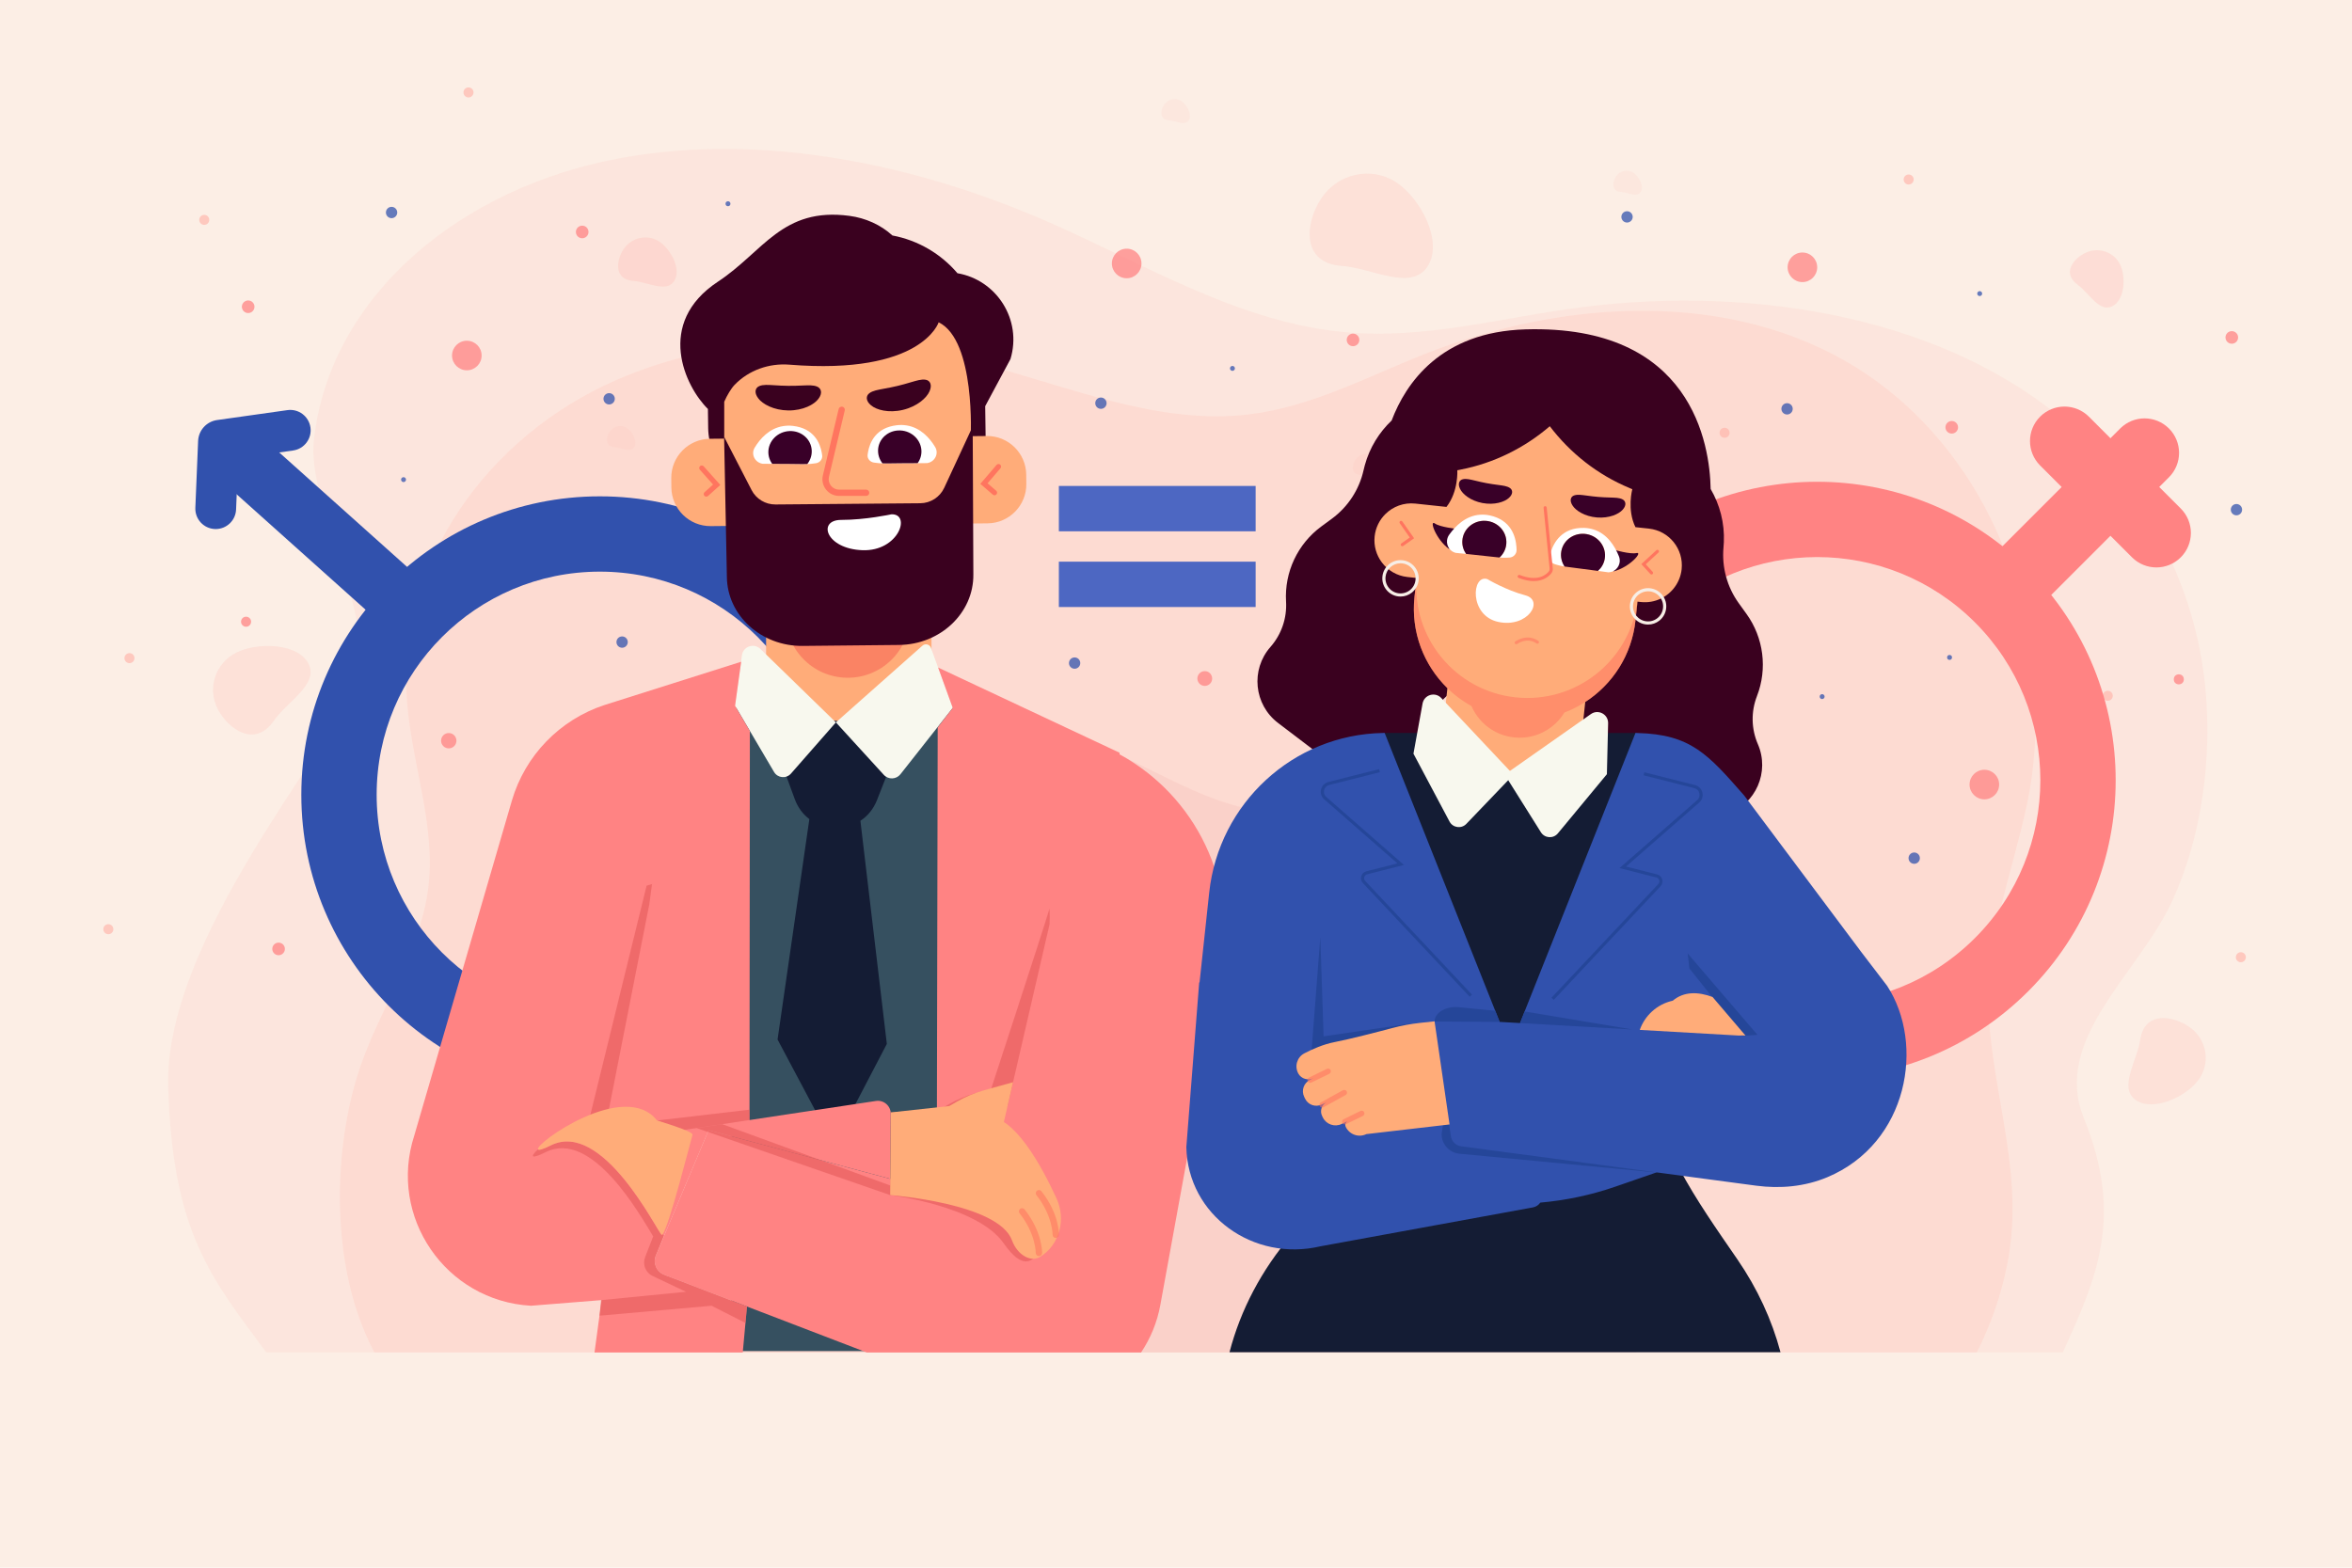 <?xml version="1.0" encoding="utf-8"?>
<!-- Generator: Adobe Illustrator 27.5.0, SVG Export Plug-In . SVG Version: 6.00 Build 0)  -->
<svg version="1.1" xmlns="http://www.w3.org/2000/svg" xmlns:xlink="http://www.w3.org/1999/xlink" x="0px" y="0px"
	 viewBox="0 0 750 500" style="enable-background:new 0 0 750 500;" xml:space="preserve">
<g id="BACKGROUND">
	<rect style="fill:#FCEEE5;" width="750" height="500"/>
	<g style="opacity:0.63;">
		<path style="opacity:0.41;fill:#FFB1A8;" d="M360.489,379.395c3.755-2.023,8.48-0.702,10.554,2.951s2.153,10.792-1.602,12.815
			c-3.754,2.023-7.206-3.591-10.836-5.812C353.543,386.251,356.735,381.418,360.489,379.395z"/>
		<path style="opacity:0.41;fill:#FFB1A8;" d="M198.887,79.411c2.509-3.721,7.557-4.8,11.276-2.411
			c3.719,2.389,7.283,9.002,4.774,12.723c-2.509,3.721-8.47,0.178-12.939-0.116C195.768,89.196,196.378,83.132,198.887,79.411z"/>
		<path style="opacity:0.41;fill:#FFB1A8;" d="M665.263,80.518c4.099-1.826,8.953-0.066,10.841,3.931
			c1.888,3.997,1.406,11.494-2.694,13.32c-4.1,1.826-7.278-4.338-10.911-6.955C657.432,87.162,661.163,82.343,665.263,80.518z"/>
		<path style="opacity:0.19;fill:#FFB1A8;" d="M432.251,146.542c1.221-1.811,3.678-2.336,5.487-1.173
			c1.81,1.163,3.544,4.38,2.323,6.191c-1.221,1.811-4.122,0.087-6.296-0.057C430.733,151.304,431.03,148.353,432.251,146.542z"/>
		<path style="opacity:0.19;fill:#FFB1A8;" d="M371.209,33.4c1.221-1.811,3.677-2.336,5.487-1.173
			c1.81,1.162,3.544,4.38,2.323,6.191c-1.221,1.811-4.122,0.087-6.296-0.056C369.691,38.161,369.988,35.21,371.209,33.4z"/>
		<path style="opacity:0.19;fill:#FFB1A8;" d="M515.33,56.243c1.221-1.811,3.678-2.336,5.487-1.173
			c1.81,1.163,3.544,4.38,2.323,6.191c-1.221,1.811-4.122,0.087-6.296-0.056C513.812,61.004,514.109,58.053,515.33,56.243z"/>
		<path style="opacity:0.19;fill:#FFB1A8;" d="M194.411,137.666c1.221-1.811,3.678-2.336,5.487-1.173
			c1.81,1.162,3.544,4.38,2.323,6.191c-1.221,1.811-4.122,0.087-6.296-0.057C192.893,142.428,193.19,139.477,194.411,137.666z"/>
		<path style="fill:#FFB1A8;" d="M150.987,29.479c0,0.883-0.716,1.598-1.598,1.598c-0.883,0-1.598-0.716-1.598-1.598
			c0-0.883,0.716-1.598,1.598-1.598C150.271,27.881,150.987,28.597,150.987,29.479z"/>
		<path style="fill:#FFB1A8;" d="M551.53,138.029c0,0.883-0.716,1.598-1.598,1.598c-0.883,0-1.598-0.716-1.598-1.598
			c0-0.883,0.716-1.598,1.598-1.598C550.815,136.431,551.53,137.146,551.53,138.029z"/>
		<path style="fill:#FFB1A8;" d="M610.225,57.251c0,0.883-0.716,1.598-1.598,1.598c-0.883,0-1.598-0.716-1.598-1.598
			c0-0.883,0.716-1.598,1.598-1.598C609.51,55.653,610.225,56.368,610.225,57.251z"/>
		<path style="fill:#FFB1A8;" d="M716.152,305.297c0,0.883-0.716,1.598-1.598,1.598c-0.883,0-1.598-0.716-1.598-1.598
			c0-0.883,0.716-1.598,1.598-1.598C715.436,303.699,716.152,304.415,716.152,305.297z"/>
		<path style="fill:#FFB1A8;" d="M461.802,342.184c0,0.883-0.716,1.598-1.598,1.598c-0.883,0-1.598-0.716-1.598-1.598
			c0-0.883,0.716-1.598,1.598-1.598C461.086,340.585,461.802,341.301,461.802,342.184z"/>
		<path style="fill:#FFB1A8;" d="M66.73,70.124c0,0.883-0.716,1.598-1.598,1.598c-0.883,0-1.598-0.716-1.598-1.598
			c0-0.883,0.716-1.598,1.598-1.598C66.014,68.525,66.73,69.241,66.73,70.124z"/>
		<path style="fill:#FFB1A8;" d="M36.146,296.359c0,0.883-0.716,1.598-1.598,1.598c-0.883,0-1.598-0.716-1.598-1.598
			c0-0.883,0.716-1.598,1.598-1.598C35.43,294.761,36.146,295.477,36.146,296.359z"/>
		<path style="fill:#FFB1A8;" d="M673.711,221.913c0,0.883-0.716,1.598-1.598,1.598s-1.598-0.716-1.598-1.598
			c0-0.883,0.716-1.598,1.598-1.598S673.711,221.03,673.711,221.913z"/>
		<path style="fill:#FFB1A8;" d="M42.882,209.908c0,0.883-0.716,1.598-1.598,1.598c-0.883,0-1.598-0.716-1.598-1.598
			c0-0.883,0.716-1.598,1.598-1.598C42.167,208.31,42.882,209.025,42.882,209.908z"/>
		<path style="fill:#FFB1A8;" d="M314.606,363.122c0,0.883-0.716,1.598-1.598,1.598c-0.883,0-1.598-0.716-1.598-1.598
			c0-0.883,0.716-1.598,1.598-1.598C313.89,361.523,314.606,362.239,314.606,363.122z"/>
	</g>
	<g style="opacity:0.54;">
		<g>
			<g style="opacity:0.53;">
				<path style="opacity:0.47;fill:#FFB1A8;" d="M703.145,218.413c-3.184-31.06-18.498-62.173-45.022-84.407
					C616.793,99.36,554.273,90.628,499.48,98.637c-22.951,3.355-45.711,9.297-69.21,7.427
					c-34.275-2.728-64.465-21.428-95.671-35.136c-42.478-18.66-91.171-28.703-136.33-20.583
					c-51.202,9.206-93.183,43.981-98.193,90.121c-2.27,20.907,20.794,57.739,13.515,77.552
					c-7.383,20.096-61.285,81.65-59.957,128.47c1.324,46.645,13.738,61.153,31.282,84.859H98.94h528.439h30.413
					c10.924-24.021,19.482-43.232,6.692-74.776c-10.219-25.203,17.544-45.959,28.286-69.42
					C702.33,266.273,705.477,241.163,703.145,218.413z"/>
			</g>
			<path style="opacity:0.41;fill:#FFB1A8;" d="M69.428,226.14c-3.422-6.579-0.763-14.636,5.94-17.995
				c6.703-3.359,19.568-3.083,22.99,3.497c3.422,6.579-6.895,12.197-11.11,18.316C81.368,238.492,72.85,232.719,69.428,226.14z"/>
			<path style="opacity:0.41;fill:#FFB1A8;" d="M698.417,327.749c5.431,3.975,6.55,11.519,2.5,16.85
				c-4.05,5.331-14.549,10.133-19.98,6.158c-5.431-3.975,0.622-12.541,1.544-19.129C683.768,322.44,692.986,323.773,698.417,327.749
				z"/>
			<path style="opacity:0.41;fill:#FFB1A8;" d="M421.385,63.187c5.279-7.894,15.901-10.184,23.725-5.116
				c7.824,5.069,15.324,19.098,10.045,26.992c-5.279,7.894-17.821,0.378-27.222-0.246C414.822,83.946,416.107,71.081,421.385,63.187
				z"/>
		</g>
		<g style="opacity:0.43;">
			<path style="fill:#FFB1A8;" d="M639.947,403.866c5.582-27.243-3.366-50.48-5.598-77.193c-2.113-25.29,7.038-46.559,12.115-70.646
				c4.518-21.437,3.012-45.717-2.659-66.786c-7.743-28.764-25.577-55.4-51.27-71.637c-40.035-25.301-93.427-22.322-137.651-4.918
				c-18.523,7.29-36.464,16.989-56.301,19.443c-28.933,3.578-57.093-8.663-85.277-16.007c-38.365-9.996-80.482-10.738-116.681,5.04
				c-41.043,17.889-70.226,58.273-66.816,102.751c1.545,20.154,9.448,40.043,6.651,60.064
				c-2.838,20.306-15.127,37.293-21.633,56.418c-8.88,26.103-9.688,64.466,4.588,90.952h510.921
				C634.744,422.687,637.991,413.412,639.947,403.866z"/>
		</g>
		<g>
			<g>
				<g style="opacity:0.47;">
					<path style="fill:#F7A59F;" d="M544.942,318.516c-1.631-16.458-9.477-32.944-23.066-44.726
						c-21.174-18.358-53.204-22.985-81.276-18.741c-11.758,1.778-23.418,4.926-35.458,3.935
						c-17.559-1.445-33.027-11.355-49.014-18.618c-21.763-9.888-46.709-15.209-69.845-10.907
						c-26.232,4.878-47.74,23.305-50.306,47.754c-1.163,11.078,10.653,30.595,6.924,41.094
						c-3.783,10.649-31.398,43.265-30.717,68.074c0.678,24.717,7.039,32.404,16.026,44.965h7.184h270.73h15.581
						c5.597-12.728,9.981-22.908,3.428-39.623c-5.235-13.355,8.989-24.353,14.492-36.785
						C544.524,343.876,546.137,330.571,544.942,318.516z"/>
				</g>
			</g>
		</g>
	</g>
</g>
<g id="OBJECTS">
	<g>
		<g>
			<g>
				<g>
					<g>
						<g>
							<g>
								<path style="fill:#FF8383;" d="M512.145,316.151c37.174,37.174,97.444,37.173,134.617,0
									c37.174-37.174,37.174-97.444,0-134.617c-37.174-37.174-97.444-37.173-134.617,0
									C474.972,218.707,474.972,278.977,512.145,316.151z M629.779,198.517c27.794,27.794,27.794,72.856,0,100.65
									c-27.794,27.794-72.856,27.794-100.65,0s-27.794-72.856,0-100.65C556.923,170.723,601.985,170.723,629.779,198.517z"/>
							</g>
						</g>
					</g>
				</g>
				<path style="fill:#FF8383;" d="M638.637,200.66c-2.815,0-5.63-1.074-7.778-3.222c-4.296-4.296-4.296-11.261,0-15.557
					l45.218-45.218c4.297-4.295,11.26-4.296,15.557,0c4.296,4.296,4.296,11.261,0,15.557l-45.218,45.218
					C644.267,199.586,641.452,200.66,638.637,200.66z"/>
				<path style="fill:#FF8383;" d="M687.624,180.976c-2.815,0-5.63-1.074-7.778-3.222l-29.304-29.303
					c-4.296-4.296-4.296-11.261,0-15.557c4.295-4.295,11.26-4.296,15.557,0l29.304,29.303c4.296,4.296,4.296,11.261,0,15.557
					C693.254,179.901,690.44,180.976,687.624,180.976z"/>
			</g>
			<g>
				<g>
					<g>
						<g>
							<g>
								<g>
									<path style="fill:#3151AD;" d="M96.087,253.49c0,52.571,42.618,95.189,95.189,95.189s95.189-42.617,95.189-95.189
										s-42.618-95.189-95.189-95.189S96.087,200.919,96.087,253.49z M262.446,253.49c0,39.306-31.864,71.17-71.17,71.17
										s-71.17-31.864-71.17-71.17s31.864-71.17,71.17-71.17S262.446,214.184,262.446,253.49z"/>
								</g>
							</g>
						</g>
					</g>
				</g>
				
					<rect x="92.149" y="127.783" transform="matrix(0.667 -0.745 0.745 0.667 -91.664 131.705)" style="fill:#3151AD;" width="19" height="81.427"/>
				<path style="fill:#3151AD;" d="M68.791,168.733c-0.091,0-0.182-0.002-0.273-0.005c-3.587-0.148-6.374-3.176-6.226-6.763
					l0.882-21.322c0.143-3.395,2.686-6.2,6.048-6.672l22.424-3.164c3.558-0.504,6.843,1.974,7.345,5.528
					c0.501,3.555-1.974,6.843-5.528,7.344l-17.505,2.47l-0.677,16.353C75.136,165.997,72.257,168.733,68.791,168.733z
					 M71.042,146.843l-0.009,0.001C71.036,146.844,71.039,146.843,71.042,146.843z"/>
			</g>
			<g>
				<g>
					<path style="fill:#4D67C2;" d="M337.646,154.988h62.747v14.466h-62.747V154.988z M337.646,179.137h62.747v14.465h-62.747
						V179.137z"/>
				</g>
			</g>
		</g>
		<g style="opacity:0.74;">
			<path style="fill:#FF8383;" d="M153.582,113.388c0,2.606-2.112,4.718-4.718,4.718c-2.606,0-4.718-2.112-4.718-4.718
				c0-2.606,2.113-4.718,4.718-4.718C151.47,108.67,153.582,110.782,153.582,113.388z"/>
			<path style="fill:#FF8383;" d="M386.534,216.408c0,1.303-1.056,2.359-2.359,2.359c-1.303,0-2.359-1.056-2.359-2.359
				c0-1.303,1.056-2.359,2.359-2.359C385.478,214.048,386.534,215.105,386.534,216.408z"/>
			<path style="fill:#FF8383;" d="M363.99,84.029c0,2.606-2.112,4.718-4.719,4.718c-2.606,0-4.718-2.112-4.718-4.718
				c0-2.606,2.112-4.718,4.718-4.718C361.878,79.311,363.99,81.423,363.99,84.029z"/>
			<circle style="fill:#FF8383;" cx="143.097" cy="236.243" r="2.447"/>
			<path style="fill:#FF8383;" d="M579.466,85.252c0,2.606-2.112,4.718-4.718,4.718c-2.606,0-4.719-2.113-4.719-4.718
				c0-2.606,2.112-4.718,4.719-4.718C577.354,80.534,579.466,82.646,579.466,85.252z"/>
			<path style="fill:#FF8383;" d="M637.485,250.223c0,2.606-2.112,4.718-4.718,4.718c-2.606,0-4.719-2.113-4.719-4.718
				s2.113-4.718,4.719-4.718C635.373,245.505,637.485,247.617,637.485,250.223z"/>
			<circle style="fill:#FF8383;" cx="185.65" cy="73.981" r="2.01"/>
			<path style="fill:#FF8383;" d="M90.845,302.651c0,1.11-0.9,2.01-2.01,2.01c-1.11,0-2.01-0.9-2.01-2.01c0-1.11,0.9-2.01,2.01-2.01
				C89.945,300.641,90.845,301.541,90.845,302.651z"/>
			<circle style="fill:#FF8383;" cx="431.447" cy="108.408" r="2.01"/>
			<path style="fill:#FF8383;" d="M624.379,136.282c0,1.11-0.9,2.01-2.01,2.01c-1.11,0-2.01-0.9-2.01-2.01
				c0-1.11,0.9-2.01,2.01-2.01C623.479,134.272,624.379,135.172,624.379,136.282z"/>
			<path style="fill:#FF8383;" d="M81.146,97.835c0,1.11-0.9,2.01-2.01,2.01c-1.11,0-2.01-0.9-2.01-2.01c0-1.11,0.9-2.01,2.01-2.01
				C80.246,95.825,81.146,96.725,81.146,97.835z"/>
			<circle style="fill:#FF8383;" cx="711.67" cy="107.621" r="2.01"/>
			<path style="fill:#3151AD;" d="M196.048,127.194c0,0.997-0.808,1.806-1.806,1.806c-0.997,0-1.806-0.809-1.806-1.806
				c0-0.997,0.809-1.806,1.806-1.806C195.24,125.388,196.048,126.197,196.048,127.194z"/>
			<path style="fill:#3151AD;" d="M200.184,204.786c0,0.997-0.808,1.806-1.806,1.806c-0.997,0-1.806-0.808-1.806-1.806
				c0-0.997,0.809-1.806,1.806-1.806C199.376,202.981,200.184,203.789,200.184,204.786z"/>
			<path style="fill:#3151AD;" d="M352.864,128.592c0,0.997-0.809,1.806-1.806,1.806c-0.997,0-1.806-0.809-1.806-1.806
				c0-0.997,0.809-1.806,1.806-1.806C352.056,126.786,352.864,127.595,352.864,128.592z"/>
			<path style="fill:#3151AD;" d="M344.476,211.485c0,0.997-0.809,1.806-1.806,1.806c-0.997,0-1.806-0.809-1.806-1.806
				c0-0.997,0.809-1.806,1.806-1.806C343.667,209.68,344.476,210.488,344.476,211.485z"/>
			<circle style="fill:#3151AD;" cx="124.864" cy="67.777" r="1.806"/>
			<path style="fill:#3151AD;" d="M714.961,162.553c0,0.997-0.808,1.806-1.806,1.806c-0.997,0-1.806-0.809-1.806-1.806
				s0.809-1.806,1.806-1.806C714.153,160.748,714.961,161.556,714.961,162.553z"/>
			<path style="fill:#3151AD;" d="M571.66,130.398c0,0.997-0.809,1.806-1.806,1.806c-0.997,0-1.806-0.809-1.806-1.806
				c0-0.997,0.808-1.806,1.806-1.806C570.852,128.592,571.66,129.401,571.66,130.398z"/>
			<path style="fill:#3151AD;" d="M612.204,273.699c0,0.997-0.809,1.806-1.806,1.806c-0.997,0-1.806-0.809-1.806-1.806
				c0-0.997,0.808-1.806,1.806-1.806C611.395,271.893,612.204,272.702,612.204,273.699z"/>
			<path style="fill:#3151AD;" d="M520.631,69.175c0,0.997-0.809,1.806-1.806,1.806c-0.997,0-1.806-0.809-1.806-1.806
				c0-0.997,0.808-1.806,1.806-1.806C519.823,67.369,520.631,68.177,520.631,69.175z"/>
			<path style="fill:#3151AD;" d="M129.466,152.971c0,0.434-0.352,0.786-0.786,0.786s-0.786-0.352-0.786-0.786
				s0.352-0.786,0.786-0.786S129.466,152.537,129.466,152.971z"/>
			<circle style="fill:#3151AD;" cx="232.136" cy="64.981" r="0.786"/>
			<path style="fill:#3151AD;" d="M393.786,117.495c0,0.434-0.352,0.786-0.786,0.786s-0.786-0.352-0.786-0.786
				c0-0.434,0.352-0.786,0.786-0.786S393.786,117.061,393.786,117.495z"/>
			<path style="fill:#3151AD;" d="M581.825,222.175c0,0.434-0.352,0.786-0.786,0.786c-0.434,0-0.786-0.352-0.786-0.786
				c0-0.434,0.352-0.786,0.786-0.786C581.473,221.388,581.825,221.74,581.825,222.175z"/>
			<path style="fill:#3151AD;" d="M632.068,93.641c0,0.434-0.352,0.786-0.786,0.786c-0.434,0-0.786-0.352-0.786-0.786
				s0.352-0.786,0.786-0.786C631.716,92.854,632.068,93.206,632.068,93.641z"/>
			<circle style="fill:#3151AD;" cx="621.67" cy="209.68" r="0.786"/>
			<path style="fill:#FF8383;" d="M80.068,198.291c0,0.885-0.717,1.602-1.602,1.602c-0.885,0-1.602-0.717-1.602-1.602
				c0-0.885,0.717-1.602,1.602-1.602C79.351,196.689,80.068,197.406,80.068,198.291z"/>
			<circle style="fill:#FF8383;" cx="694.777" cy="216.67" r="1.602"/>
		</g>
	</g>
	<g>
		<g>
			<rect x="233.213" y="225.757" style="fill:#365060;" width="71.651" height="205.165"/>
			<g>
				<g>
					<g>
						<path style="fill:#3A011F;" d="M305.314,87.144c-5.237-6.146-12.501-10.499-20.741-12.04
							c-3.744-3.421-8.581-5.574-13.695-6.256c-21.466-2.862-27.448,11.438-41.934,20.98c-20.137,13.266-10.433,33.549-3.206,40.605
							l0.084,6.121c0.151,11.052,9.233,19.89,20.285,19.739l53.582-0.732c8.185-0.112,14.73-6.838,14.618-15.023l-0.15-11
							l8.054-15.009C326.014,101.939,317.743,89.262,305.314,87.144z"/>
						<g>
							<g>
								<path style="fill:#FFAC79;" d="M327.242,151.399c-0.069-6.884-5.706-12.409-12.59-12.34l-4.748,0.048l-0.368,0.686
									c0,0,1.645-31.238-10.221-36.998c0,0-5.331,16.918-47.59,13.513c-6.451-0.52-12.928,1.742-17.434,6.389
									c-1.165,1.202-2.462,3.406-3.349,5.44v11.76l-4.549,0.046c-6.884,0.069-12.409,5.706-12.34,12.59l0.029,2.93
									c0.069,6.884,5.706,12.409,12.59,12.34l5.058-0.051l0.036,3.577c0.107,10.645,4.967,20.114,12.525,26.464v25.356
									c0,13.943,11.303,25.245,25.245,25.245h2.254c13.943,0,25.245-11.303,25.245-25.245v-25.023
									c8.031-6.498,13.142-16.45,13.03-27.582l-0.036-3.577l4.903-0.049c6.884-0.069,12.409-5.706,12.34-12.59L327.242,151.399z"
									/>
							</g>
						</g>
						<g>
							
								<ellipse transform="matrix(0.693 -0.721 0.721 0.693 -58.652 255.128)" style="opacity:0.46;fill:#F4544D;" cx="270.346" cy="196.457" rx="19.81" ry="19.81"/>
							<g>
								<path style="fill:#3A011F;" d="M286.661,205.703l-30.708,0.308c-13.225,0.133-24.045-9.722-24.168-22.01l-0.884-44.68
									l8.757,16.974c1.471,2.85,4.42,4.63,7.627,4.603l46.167-0.392c3.284-0.028,6.258-1.945,7.64-4.924L310.172,136l0.211,47.213
									C310.506,195.502,299.885,205.571,286.661,205.703z"/>
								<path style="fill:#FF755F;" d="M317.132,157.963c0.23,0,0.459-0.096,0.621-0.284c0.296-0.343,0.258-0.861-0.085-1.157
									l-2.755-2.377l4.116-4.804c0.295-0.344,0.255-0.861-0.09-1.156c-0.343-0.294-0.862-0.255-1.156,0.089l-5.179,6.045
									l3.993,3.445C316.751,157.898,316.942,157.963,317.132,157.963z"/>
								<path style="fill:#FF755F;" d="M225.22,158.404c0.195,0,0.392-0.069,0.548-0.21l3.924-3.524l-5.3-5.94
									c-0.302-0.339-0.819-0.367-1.158-0.066c-0.338,0.301-0.368,0.82-0.066,1.158l4.211,4.721l-2.706,2.432
									c-0.337,0.303-0.365,0.821-0.063,1.158C224.771,158.313,224.996,158.404,225.22,158.404z"/>
								<g>
									<g>
										<path style="fill:#FFFFFF;" d="M284.218,164.04c0,0-8.217,1.784-15.959,1.78c-7.743-0.004-4.926,9.226,6.729,9.661
											C286.642,175.916,290.643,163.757,284.218,164.04z"/>
									</g>
								</g>
								<g>
									<g>
										<g>
											<g>
												<path style="fill:#3A011F;" d="M277.213,125.416c1.116-0.845,2.773-1.075,4.36-1.389
													c1.605-0.282,3.21-0.606,4.594-0.938c1.387-0.331,2.966-0.767,4.525-1.241c1.558-0.437,3.146-0.982,4.512-0.73
													c1.315,0.226,2.158,1.572,1.189,3.707c-0.894,2.066-3.889,4.796-8.476,5.903c-4.587,1.084-8.458-0.006-10.159-1.452
													C275.965,127.802,276.133,126.215,277.213,125.416z"/>
											</g>
											<g>
												<path style="fill:#3A011F;" d="M260.619,123.328c-1.28-0.577-2.948-0.43-4.566-0.383
													c-1.629,0.083-3.268,0.125-4.692,0.11c-1.428-0.013-3.066-0.086-4.693-0.201c-1.618-0.078-3.291-0.257-4.565,0.295
													c-1.23,0.515-1.746,2.018-0.316,3.887c1.342,1.819,4.883,3.816,9.607,3.873c4.718,0.034,8.244-1.896,9.572-3.689
													C262.378,125.38,261.853,123.867,260.619,123.328z"/>
											</g>
										</g>
									</g>
								</g>
								<g>
									<g>
										<defs>
											<path id="SVGID_1_" d="M262.049,144.422c-0.555-3.169-2.518-7.833-9.236-8.591c-1.106-0.125-2.129-0.08-3.09,0.073
												c-4.446,0.708-7.363,4.042-9.074,6.869c-1.266,2.092,0.026,5.146,2.565,5.148c14.348,0.009,13.642,0.314,16.949-0.172
												c1.25-0.184,2.147-1.264,2.014-2.456C262.147,145.021,262.102,144.726,262.049,144.422z"/>
										</defs>
										<clipPath id="SVGID_00000044137979464569525570000005996086445713931951_">
											<use xlink:href="#SVGID_1_"  style="overflow:visible;"/>
										</clipPath>
										<path style="clip-path:url(#SVGID_00000044137979464569525570000005996086445713931951_);fill:#FFFFFF;" d="
											M262.049,144.422c-0.555-3.169-2.518-7.833-9.236-8.591c-1.106-0.125-2.129-0.08-3.09,0.073
											c-4.446,0.708-7.363,4.042-9.074,6.869c-1.266,2.092,0.058,4.773,2.565,5.148c6.856,1.025,13.642,0.314,16.949-0.172
											c1.25-0.184,2.147-1.264,2.014-2.456C262.147,145.021,262.102,144.726,262.049,144.422z"/>
										<path style="clip-path:url(#SVGID_00000044137979464569525570000005996086445713931951_);fill:#390028;" d="
											M258.849,143.794c0.098,3.643-2.92,6.725-6.739,6.885c-3.82,0.159-6.996-2.665-7.094-6.308
											c-0.098-3.643,2.92-6.725,6.74-6.885C255.575,137.327,258.751,140.152,258.849,143.794z"/>
									</g>
								</g>
								<g>
									<g>
										<defs>
											<path id="SVGID_00000082370391698133033450000000543139931595129786_" d="M276.792,144.208
												c0.555-3.169,2.518-7.833,9.236-8.591c1.106-0.125,2.129-0.08,3.089,0.073c4.446,0.708,7.363,4.042,9.074,6.869
												c1.266,2.091-0.026,5.146-2.565,5.148c-14.348,0.009-13.642,0.314-16.949-0.172c-1.25-0.184-2.147-1.264-2.014-2.456
												C276.693,144.807,276.738,144.512,276.792,144.208z"/>
										</defs>
										<clipPath id="SVGID_00000065755353358669743440000011612815546771575702_">
											<use xlink:href="#SVGID_00000082370391698133033450000000543139931595129786_"  style="overflow:visible;"/>
										</clipPath>
										<path style="clip-path:url(#SVGID_00000065755353358669743440000011612815546771575702_);fill:#FFFFFF;" d="
											M276.792,144.208c0.555-3.169,2.518-7.833,9.236-8.591c1.106-0.125,2.129-0.08,3.089,0.073
											c4.446,0.708,7.363,4.042,9.074,6.869c1.266,2.091-0.058,4.773-2.565,5.148c-6.855,1.025-13.642,0.314-16.949-0.172
											c-1.25-0.184-2.147-1.264-2.014-2.456C276.693,144.807,276.738,144.512,276.792,144.208z"/>
										<path style="clip-path:url(#SVGID_00000065755353358669743440000011612815546771575702_);fill:#390028;" d="
											M279.992,143.596c-0.098,3.643,2.919,6.725,6.739,6.885c3.82,0.159,6.996-2.665,7.094-6.308
											c0.098-3.643-2.919-6.725-6.74-6.884C283.266,137.129,280.09,139.953,279.992,143.596z"/>
									</g>
								</g>
								<g>
									<path style="fill:#FFAC79;" d="M268.401,130.689l-5.032,21.15c-0.647,2.717,1.414,5.325,4.207,5.325h8.618"/>
									<path style="fill:#FF755F;" d="M276.194,158.165h-8.618c-1.639,0-3.162-0.738-4.178-2.024
										c-1.017-1.286-1.382-2.938-1.002-4.533l5.032-21.15c0.128-0.538,0.671-0.866,1.204-0.741
										c0.537,0.127,0.869,0.667,0.741,1.204l-5.032,21.15c-0.236,0.996-0.009,2.027,0.626,2.83
										c0.634,0.803,1.585,1.264,2.608,1.264h8.618c0.553,0,1,0.448,1,1C277.194,157.717,276.747,158.165,276.194,158.165z"/>
								</g>
							</g>
						</g>
					</g>
				</g>
				<g>
					<path style="fill:#141C34;" d="M279.658,255.176l8.912-22.701l-45.288-5.267l10.156,27.675c1.002,2.731,2.649,4.85,4.648,6.365
						l-10.138,70.292l17.951,33.79l16.895-32.382l-8.432-71.162C276.619,260.305,278.507,258.107,279.658,255.176z"/>
					<g>
						<path style="fill:#F8F8EE;" d="M236.587,208.998l-2.195,16.101l12.438,21.118c1.156,1.963,3.893,2.22,5.395,0.508
							l14.319-16.326l-24.072-23.428C240.421,204.976,236.973,206.164,236.587,208.998z"/>
						<path style="fill:#F8F8EE;" d="M294.145,205.928l-27.601,24.47l15.283,16.733c1.448,1.585,3.972,1.494,5.301-0.192
							l16.686-21.166l-6.963-19.159C296.443,205.495,295.036,205.138,294.145,205.928z"/>
					</g>
				</g>
			</g>
			<g>
				<g>
					<path style="fill:#FF8383;" d="M389.538,309.017c5.13-27.532-8.12-55.091-32.54-68.429l0.009-0.513l-57.855-27.164
						l4.661,12.862l-4.803,6.231l-0.299,147.944l-0.807-0.216l-14.01-3.752l-57.935-15.515l-16.842,39.99
						c-0.976,2.428,0.226,5.184,2.668,6.121l26.412,10.129l38.131,14.624l0.076,0.029h87.457c2.974-4.434,5.126-9.548,6.156-15.201
						L389.538,309.017z"/>
					<g>
						<path style="fill:#FF8383;" d="M236.849,431.33l1.347-14.624l-26.412-10.129c-2.443-0.937-3.645-3.694-2.668-6.121
							l16.842-39.99l57.935,15.515l0.152-20.739c0.018-2.53-2.229-4.478-4.73-4.1l-40.252,6.078l-0.067,0.01l0.067-69.019
							l0.053-54.624l0.007-0.435l-4.731-8.053l1.946-14.043l-43.543,13.79c-14.306,4.682-25.38,16.124-29.59,30.577L132.111,362.14
							c-8.42,25.933,10,52.81,37.224,54.316l22.329-1.788l0.17-0.014l-2.257,16.705h47.27L236.849,431.33z"/>
					</g>
				</g>
				<g>
					<g>
						<g>
							<g>
								<g>
									<polygon style="opacity:0.59;fill:#E55A5A;" points="206.112,282.498 207.918,281.967 207.049,288.418 192.865,360.465 
										186.612,362.222 206.16,282.562 									"/>
									<polygon style="opacity:0.59;fill:#E55A5A;" points="217.565,360.465 209.533,357.372 238.998,353.917 238.995,357.23 
																			"/>
								</g>
							</g>
						</g>
					</g>
				</g>
				<g>
					<g>
						<polygon style="fill:none;" points="238.995,357.23 239.062,357.22 239.062,288.211 						"/>
					</g>
					<g>
						<path style="opacity:0.59;fill:#E55A5A;" d="M334.691,294.775l-13.458,58.214h-7.048c0,0,18.914-57.782,20.492-63.233
							l0.063,2.449L334.691,294.775z"/>
						<polygon style="opacity:0.59;fill:#E55A5A;" points="284.079,381.244 222.108,359.78 230.3,358.543 284.079,378.175 						"/>
					</g>
					<g>
						<path style="opacity:0.59;fill:#E55A5A;" d="M283.854,381.167c0,0,27.822,3.394,36.168,15.341
							c2.849,4.078,6.01,7.059,8.935,5.267c6.266-3.837,8.327-11.972,5.26-18.649c-4.865-10.589-13.715-26.697-22.28-26.013
							c-12.715,1.015,5.479,1.658,5.479,1.658l2.939-12.715l-9.234,2.564c-3.06,0.85-6,2.084-8.75,3.673l-2.355,1.361l-15.936,1.136
							L283.854,381.167z"/>
						<path style="fill:#FFAC79;" d="M283.854,381.167c0,0,34.528,2.544,38.856,14.445c1.7,4.675,6.01,7.059,8.935,5.267
							c6.266-3.837,8.327-11.972,5.26-18.648c-4.865-10.589-13.715-26.697-22.28-26.013c-12.716,1.015,5.479,1.658,5.479,1.658
							l2.939-12.714l-9.235,2.564c-3.06,0.85-6,2.084-8.75,3.673l-2.355,1.361l-18.625,2.032L283.854,381.167z"/>
						<path style="opacity:0.57;fill:#FF755F;" d="M331.299,400.628c0.555,0,1.007-0.444,1.015-1.001
							c0.004-0.274,0.03-6.804-5.597-13.905c-0.349-0.439-0.988-0.512-1.426-0.165c-0.44,0.349-0.514,0.988-0.165,1.427
							c5.151,6.501,5.157,12.558,5.157,12.618c-0.004,0.56,0.444,1.02,1.004,1.026C331.291,400.628,331.296,400.628,331.299,400.628
							z"/>
						<path style="opacity:0.57;fill:#FF755F;" d="M336.674,394.839c0.556,0,1.008-0.444,1.016-1
							c0.004-0.275,0.032-6.805-5.595-13.906c-0.347-0.439-0.988-0.514-1.426-0.165c-0.44,0.349-0.514,0.988-0.165,1.427
							c5.151,6.501,5.155,12.558,5.155,12.618c-0.006,0.559,0.444,1.02,1.004,1.026C336.666,394.839,336.67,394.839,336.674,394.839
							z"/>
					</g>
					<g>
						<path style="opacity:0.59;fill:#E55A5A;" d="M224.461,411.438l-12.676-4.862c-2.443-0.937-3.644-3.693-2.668-6.121
							l2.549-6.339l-0.355-0.48c-0.134,0.164-0.247,0.225-0.335,0.159c-1.443-1.082-18.753-36.785-35.342-28.49
							c-2.585,1.292-3.838,1.609-4.067,1.284c-2.541,2.273-2.402,3.304,2.471,0.867c14.699-7.349,29.962,19.84,34.253,26.884
							l-2.58,6.625c-0.903,2.317,0.141,4.938,2.389,6.001l10.646,5.034l-27.082,2.667l-0.502,4.962l35.752-3.174l10.801,5.489
							l0.483-5.239L224.461,411.438z"/>
						<path style="fill:#FFAC79;" d="M175.634,365.306c16.589-8.295,33.899,27.408,35.342,28.49
							c0.088,0.066,0.201,0.005,0.335-0.159c2.061-2.533,9.184-30.714,9.522-31.73c0.361-1.082-11.3-4.534-11.3-4.534
							c-10.351-13.197-39.206,7.453-37.966,9.217C171.796,366.915,173.049,366.598,175.634,365.306z"/>
					</g>
				</g>
			</g>
		</g>
		<g>
			<path style="fill:#3A011F;" d="M560.542,237.335c-2.109-4.86-2.214-10.356-0.294-15.294c3.405-8.757,2.145-18.643-3.349-26.264
				l-2.442-3.387c-3.711-5.148-5.441-11.462-4.871-17.782v0c0.051-0.561,0.088-1.122,0.112-1.681
				c0.268-6.165-1.303-11.981-4.209-16.976c-0.259-14.047-5.817-52.457-59.037-50.904c-27.085,0.79-38.187,17.195-42.686,29.067
				c-3.974,3.779-7.001,8.616-8.554,14.257c-0.148,0.54-0.285,1.085-0.409,1.634l0,0c-1.399,6.19-4.983,11.668-10.095,15.428
				l-3.364,2.474c-7.569,5.567-11.803,14.588-11.251,23.968v0c0.312,5.289-1.476,10.487-4.975,14.465l0,0
				c-6.378,7.251-5.264,18.39,2.423,24.236l21.536,16.376c10.396,7.905,25.438,1.384,26.773-11.608l0.378-3.676
				c0.51-4.966,3.52-9.328,7.981-11.568c6.501-4.231,10.488-11.199,10.738-18.919c0.228-7.003,0.526-36.038,3.19-42.746
				c0.614-1.545,2.427-7.772,4.109-13.693c4.931,3.702,12.439,7.175,23.855,8.875c-0.237,6.538-0.462,13.923-0.344,15.71
				c0.476,7.201-8.154,34.925-10.087,41.661c-2.131,7.424-0.476,15.279,4.412,21.302c3.558,3.502,5.082,8.577,4.044,13.459
				l-0.769,3.614c-2.717,12.775,9.596,23.599,21.917,19.267l25.523-8.974C559.906,256.453,564.385,246.193,560.542,237.335
				L560.542,237.335z"/>
			<g>
				<g>
					<g>
						<g>
							<g>
								<path style="fill:#141C34;" d="M554.043,401.707c-6.553-9.533-13.16-18.903-18.508-28.928l-51.392,2.308l-51.013-6.029
									l-5.521,6.434l-7.693,8.965l-8.056,9.387c-9.583,11.167-16.275,23.928-19.796,37.428h175.698
									C565.001,420.944,560.402,410.959,554.043,401.707z"/>
							</g>
						</g>
					</g>
				</g>
				<g>
					<g>
						<polygon style="fill:#141C34;" points="441.532,233.766 464.767,233.773 483.117,248.238 511.602,233.787 522.135,233.79 
							482.126,341.447 						"/>
						<g>
							<g>
								<g>
									<g>
										<g>
											<path style="fill:#FFA698;" d="M522.133,233.78h-0.271c0.094,0.002,0.18,0.008,0.273,0.01
												C522.135,233.79,522.133,233.78,522.133,233.78z"/>
											<path style="fill:#FFA698;" d="M441.107,233.766c0,0,0.001,0.006,0.001,0.007c0.142-0.002,0.283-0.005,0.424-0.007
												H441.107z"/>
											<path style="fill:#3151AD;" d="M601.755,314.415l-8.236-10.774l-37.302-49.879
												c-11.477-13.073-16.978-19.564-34.081-19.972c-0.094-0.002-0.179-0.009-0.273-0.01c-0.12-0.002-0.227-0.012-0.348-0.013
												l-0.005,0.013l-15.073,37.88l-0.273,0.687l-21.467,53.95l-6.49-0.37l-10.828-27.214l-10.764-27.053l-15.078-37.894l0,0
												c-0.001,0-0.003,0-0.004,0c-0.141,0.002-0.283,0.005-0.424,0.007c-0.034,0.001-0.068,0.001-0.102,0.002
												c-28.643,0.498-52.364,22.436-55.421,50.92l-3.075,28.653l-0.116-0.003l-0.309,3.959l0,0.003l0,0l-3.789,48.551
												c0.458,21.784,21.411,36.702,42.793,31.636l67.739-12.407c0.999-0.183,1.805-0.76,2.335-1.524
												c8.095-0.712,16.12-2.392,23.889-5.078l13.201-4.565l1.101,0.147l30.644,4.092c7.665,1.024,15.547,0.301,22.677-2.691
												C608.573,364.596,613.862,332.955,601.755,314.415z"/>
											<path style="fill:#254699;" d="M468.655,317.906l-34.061-36.259c-0.556-0.592-0.752-1.411-0.525-2.19
												c0.228-0.78,0.833-1.364,1.62-1.564l9.916-2.522l-23.332-20.415c-0.92-0.805-1.299-1.994-1.014-3.183
												c0.286-1.189,1.164-2.078,2.35-2.377l16.161-4.085l0.244,0.97l-16.161,4.085c-0.817,0.207-1.424,0.82-1.621,1.641
												c-0.197,0.82,0.065,1.642,0.699,2.197l24.764,21.667l-11.76,2.99c-0.44,0.112-0.779,0.44-0.906,0.876
												c-0.127,0.436-0.018,0.894,0.293,1.225l34.061,36.259L468.655,317.906z"/>
											<path style="fill:#254699;" d="M495.461,318.906l-0.729-0.686l34.061-36.259c0.311-0.331,0.421-0.789,0.294-1.225
												c-0.127-0.436-0.467-0.764-0.907-0.876l-11.759-2.99l24.763-21.667c0.635-0.556,0.896-1.378,0.699-2.198
												c-0.196-0.82-0.803-1.434-1.62-1.641l-16.162-4.084l0.244-0.97l16.162,4.085c1.186,0.3,2.064,1.188,2.349,2.377
												c0.285,1.188-0.094,2.379-1.014,3.184l-23.331,20.415l9.915,2.522c0.788,0.2,1.393,0.785,1.621,1.564
												c0.228,0.78,0.031,1.599-0.525,2.19L495.461,318.906z"/>
										</g>
									</g>
								</g>
							</g>
						</g>
						<g>
							<path style="fill:#254699;" d="M462.639,362.349l-1.142-7.918l-0.663-0.192l-1.137,7.476c0,3.236,2.46,5.941,5.68,6.248
								l63.977,6.103l0,0l-63.433-8.471C464.223,365.369,462.883,364.043,462.639,362.349z"/>
							<polygon style="fill:#254699;" points="421.017,298.835 418.234,335.134 450.11,326.411 422.068,330.534 							"/>
							<polygon style="fill:#254699;" points="520.527,328.343 484.696,326.297 486.168,322.599 							"/>
							<path style="fill:#254699;" d="M457.448,325.798L457.448,325.798c0-2.79,3.594-4.941,7.635-4.569l11.709,1.141l1.415,3.557
								L457.448,325.798z"/>
							<polygon style="fill:#254699;" points="538.154,304.082 560.424,330.06 555.877,330.362 538.708,308.866 							"/>
							<g>
								<path style="fill:none;" d="M554.498,330.283l2.203,0.126l-0.097-0.114C555.909,330.228,555.207,330.225,554.498,330.283z"
									/>
								<path style="fill:#FFAC79;" d="M556.604,330.294l-10.505-12.311c-4.55-1.692-9.107-1.848-12.7,1.181
									c-5.064,1.118-8.903,4.767-10.513,9.314l31.614,1.805C555.207,330.225,555.909,330.228,556.604,330.294z"/>
							</g>
							<g>
								<path style="fill:#FFAC79;" d="M416.171,350.431l-0.298-0.615c-0.974-2.01-0.135-4.429,1.875-5.403l4.302-2.086
									l-3.173,1.538c-1.745,0.846-3.909,0.253-4.857-1.439c-1.303-2.324-0.434-5.237,1.89-6.461
									c2.549-1.343,6.073-2.904,9.735-3.612c4.723-0.912,13.2-3.105,18.322-4.465c2.912-0.773,5.864-1.322,8.859-1.647
									l4.622-0.502l4.778,32.896l-26.516,3.081c-2.464,1.195-5.433,0.147-6.598-2.34c-0.323-0.689,0.008-1.52,0.693-1.852
									l1.219-0.591l-3.183,1.543c-2.243,1.088-4.943,0.151-6.031-2.092l-0.227-0.467c-0.802-1.654-0.111-3.644,1.542-4.446
									l4.39-2.128l-6.042,2.93C419.501,353.227,417.127,352.403,416.171,350.431z"/>
								<path style="opacity:0.57;fill:#FF755F;" d="M423.916,342.46c0.417-0.222,0.584-0.736,0.376-1.163
									c-0.214-0.435-0.741-0.616-1.175-0.403l-5.727,2.803c-0.437,0.158-0.617,0.74-0.404,1.176
									c0.214,0.435,0.74,0.616,1.175,0.402l5.727-2.803C423.898,342.47,423.907,342.465,423.916,342.46z"/>
								<path style="opacity:0.57;fill:#FF755F;" d="M422.023,353.155c0.004-0.002,0.007-0.004,0.012-0.006l7.046-3.899
									c0.425-0.235,0.578-0.77,0.344-1.195c-0.234-0.425-0.76-0.524-1.195-0.344l-7.046,3.898
									c-0.425,0.235-0.578,0.77-0.344,1.195C421.072,353.226,421.6,353.38,422.023,353.155z"/>
								<path style="opacity:0.57;fill:#FF755F;" d="M434.623,355.893c0.417-0.222,0.584-0.736,0.376-1.163
									c-0.215-0.435-0.741-0.616-1.177-0.402l-5.381,2.638c-0.441,0.18-0.614,0.738-0.403,1.175
									c0.215,0.435,0.741,0.616,1.177,0.402l5.381-2.638C434.606,355.902,434.613,355.898,434.623,355.893z"/>
							</g>
						</g>
					</g>
				</g>
			</g>
		</g>
		<g>
			<g>
				<g>
					<g>
						<g>
							<path style="fill:#FFAC79;" d="M536.237,181.556c0.693-6.466-3.987-12.27-10.454-12.963l-1.113-0.119l0,0l-3.163-0.339
								c-2.762-5.623-1.001-12.107-1.001-12.107c-0.311-0.133-0.624-0.265-0.937-0.396c-10.162-4.24-18.831-11.092-25.376-19.689
								c-8.082,6.935-17.833,11.78-28.49,13.846c-0.333,0.064-0.666,0.13-0.997,0.198c0,0,0.415,6.739-3.458,11.69l-7.038-0.754l0,0
								l-2.903-0.311c-3.671-0.393-7.125,0.948-9.555,3.361c-1.851,1.838-3.109,4.297-3.408,7.093
								c-0.33,3.078,0.568,5.998,2.286,8.296c1.891,2.53,4.779,4.304,8.167,4.667l1.054,0.113l1.849,0.198l-0.644,6.012
								c-1.204,11.234,2.989,21.797,10.488,29.126l-0.854,7.973c-1.055,9.844,7.966,18.958,20.046,20.252
								c12.08,1.295,22.827-5.701,23.882-15.545l0.886-8.27c8.667-5.604,14.827-14.924,16.013-25.986l0.644-6.012l1.114,0.119
								c2.218,0.238,4.351-0.169,6.234-1.051C533.114,189.27,535.782,185.804,536.237,181.556z"/>
						</g>
						<path style="opacity:0.55;fill:#FF755F;" d="M483.255,222.412c-19.144-2.052-33.074-18.993-31.531-38.07l-0.023-0.003
							l-0.644,6.012c-1.569,14.64,6.017,28.149,18.157,34.83c2.738,6.328,9.224,10.561,16.496,10.064
							c5.631-0.384,10.41-3.518,13.145-7.993c12.071-4.591,21.192-15.629,22.662-29.349l0.644-6.012l-0.023-0.003
							C519.602,210.859,502.399,224.463,483.255,222.412z"/>
					</g>
				</g>
			</g>
			<g>
				<path style="fill:#FF755F;" d="M447.156,174.224c-0.156,0-0.311-0.074-0.408-0.211c-0.159-0.226-0.105-0.538,0.12-0.697
					l2.669-1.886l-3.181-4.535c-0.159-0.226-0.104-0.538,0.122-0.696c0.224-0.158,0.539-0.105,0.696,0.122l3.753,5.352l-3.483,2.46
					C447.357,174.194,447.257,174.224,447.156,174.224z"/>
				<path style="fill:#FF755F;" d="M526.626,183.224c-0.135,0-0.27-0.055-0.368-0.162l-2.883-3.143l4.803-4.434
					c0.203-0.187,0.52-0.174,0.706,0.028c0.188,0.203,0.175,0.52-0.028,0.707l-4.07,3.758l2.209,2.409
					c0.187,0.204,0.173,0.52-0.03,0.707C526.868,183.18,526.747,183.224,526.626,183.224z"/>
				<g>
					<g>
						<g>
							<path style="opacity:0.57;fill:#FF755F;" d="M483.491,205.482c-0.153,0-0.305-0.07-0.403-0.203
								c-0.163-0.222-0.117-0.534,0.105-0.698c0.037-0.027,3.713-2.69,7.34-0.178c0.227,0.158,0.283,0.469,0.126,0.696
								c-0.158,0.228-0.471,0.283-0.696,0.126c-3.026-2.101-6.048,0.066-6.175,0.16
								C483.698,205.451,483.594,205.482,483.491,205.482z"/>
						</g>
					</g>
				</g>
				<g>
					<g>
						<g>
							<g>
								<g>
									<path style="fill:#390028;" d="M517.415,159.279c-1.032-0.558-2.434-0.537-3.789-0.595
										c-1.366-0.03-2.737-0.094-3.925-0.192c-1.192-0.098-2.555-0.258-3.907-0.451c-1.346-0.163-2.731-0.413-3.831-0.03
										c-1.061,0.355-1.587,1.577-0.513,3.222c1.004,1.598,3.833,3.477,7.774,3.811c3.938,0.313,7.006-1.082,8.231-2.497
										C518.753,161.096,518.411,159.803,517.415,159.279z"/>
								</g>
							</g>
							<g>
								<g>
									<path style="fill:#390028;" d="M466.487,152.843c1.127-0.263,2.451,0.121,3.752,0.417c1.304,0.326,2.622,0.621,3.775,0.835
										c1.156,0.216,2.492,0.418,3.826,0.584c1.321,0.194,2.701,0.315,3.643,0.964c0.913,0.612,1.09,1.909-0.363,3.192
										c-1.374,1.257-4.554,2.308-8.382,1.604c-3.819-0.723-6.363-2.843-7.151-4.504
										C464.738,154.222,465.404,153.083,466.487,152.843z"/>
								</g>
							</g>
						</g>
					</g>
				</g>
				<path style="fill:#390028;" d="M464.513,168.675c0,0-5.255-0.526-6.974-1.721c-1.856-1.291,0.262,5.002,4.546,8.165
					L464.513,168.675z"/>
				<path style="fill:#390028;" d="M514.714,175.352c0,0,5.064,1.497,7.107,1.038c2.206-0.495-2.13,4.534-7.292,5.845
					L514.714,175.352z"/>
				<g>
					<path style="fill:#FFFFFF;" d="M483.561,174.475c-0.241-3.435-1.753-8.604-8.469-10.082c-1.106-0.243-2.145-0.297-3.132-0.23
						c-4.567,0.312-7.854,3.577-9.871,6.421c-0.362,0.511-0.575,1.097-0.657,1.696c-0.212,1.759,0.857,3.563,2.729,4.05
						c1.222,0.121,2.327,0.233,3.345,0.338c-0.838-1.2-1.296-2.661-1.198-4.214c0.235-3.742,3.565-6.579,7.439-6.336
						c3.874,0.243,6.824,3.474,6.589,7.216c-0.112,1.779-0.928,3.347-2.164,4.483c0.869,0.073,1.477,0.087,2.268,0.06
						c0.023-0.001,0.048-0.002,0.071-0.003c0.053-0.002,0.108-0.004,0.163-0.007c0.226-0.01,0.442-0.021,0.644-0.032
						c1.283-0.072,2.299-1.134,2.285-2.419C483.6,175.123,483.585,174.804,483.561,174.475z"/>
					<path style="fill:#390028;" d="M480.336,173.333c0.235-3.742-2.715-6.973-6.589-7.216c-3.874-0.243-7.204,2.594-7.439,6.336
						c-0.098,1.553,0.36,3.014,1.198,4.214c6.463,0.666,9.032,1.012,10.665,1.149C479.408,176.68,480.224,175.111,480.336,173.333z"
						/>
				</g>
				<g>
					<path style="fill:#FFFFFF;" d="M516.486,179.247c0.061-0.601-0.008-1.221-0.24-1.803c-1.291-3.238-3.718-7.185-8.083-8.563
						c-0.943-0.298-1.965-0.49-3.098-0.513c-6.875-0.145-9.561,4.524-10.603,7.806c-0.1,0.315-0.19,0.621-0.262,0.905
						c-0.315,1.245,0.422,2.517,1.652,2.889c0.194,0.059,0.402,0.12,0.62,0.183c0.057,0.016,0.113,0.033,0.169,0.048
						c0.016,0.005,0.034,0.009,0.05,0.014c0.765,0.214,1.36,0.343,2.224,0.477c-0.934-1.395-1.358-3.112-1.048-4.867
						c0.652-3.692,4.279-6.138,8.101-5.463c3.822,0.675,6.392,4.216,5.74,7.908c-0.271,1.533-1.059,2.845-2.156,3.814
						c1.014,0.137,2.114,0.288,3.33,0.458C514.814,182.508,516.277,181.006,516.486,179.247z"/>
					<path style="fill:#390028;" d="M511.706,178.268c0.652-3.692-1.917-7.233-5.74-7.908c-3.822-0.675-7.449,1.77-8.101,5.463
						c-0.31,1.755,0.114,3.472,1.048,4.867c1.62,0.251,4.198,0.52,10.636,1.393C510.647,181.113,511.435,179.801,511.706,178.268z"
						/>
				</g>
				<g>
					<g>
						<path style="fill:#FFFFFF;" d="M474.291,184.708c0,0,5.94,3.548,12.101,5.164c6.161,1.617,0.826,10.483-8.593,8.489
							C468.381,196.367,469.273,183.073,474.291,184.708z"/>
					</g>
				</g>
				<g>
					<path style="fill:#FFAC79;" d="M492.714,161.934l1.929,19.421c0.043,0.427-0.078,0.849-0.346,1.185
						c-0.968,1.217-3.806,3.665-9.86,1.314"/>
					<path style="fill:#FF755F;" d="M489.082,185.336c-1.338,0-2.935-0.282-4.825-1.016c-0.258-0.1-0.386-0.39-0.285-0.647
						c0.1-0.257,0.389-0.384,0.646-0.285c5.77,2.24,8.417-0.064,9.289-1.159c0.184-0.231,0.268-0.523,0.238-0.823l-1.929-19.422
						c-0.027-0.275,0.173-0.52,0.447-0.547c0.282-0.019,0.52,0.173,0.547,0.448l1.929,19.421c0.057,0.559-0.103,1.108-0.45,1.545
						C493.978,183.743,492.263,185.335,489.082,185.336z"/>
				</g>
				<path style="fill:#F7EEE6;" d="M446.606,190.264c-0.221,0-0.442-0.013-0.665-0.038c-1.54-0.174-2.921-0.938-3.887-2.15
					c-0.966-1.212-1.402-2.729-1.228-4.269c0.361-3.18,3.223-5.476,6.421-5.115c1.54,0.174,2.921,0.938,3.887,2.15
					c0.967,1.212,1.402,2.729,1.229,4.269c-0.175,1.541-0.939,2.921-2.15,3.887C449.174,189.825,447.913,190.264,446.606,190.264z
					 M446.591,179.654c-2.409,0-4.493,1.815-4.77,4.265c-0.145,1.275,0.217,2.53,1.017,3.534c0.8,1.004,1.942,1.636,3.218,1.78
					c1.27,0.145,2.53-0.216,3.533-1.016c1.004-0.799,1.637-1.942,1.78-3.217c0.145-1.275-0.217-2.53-1.017-3.534
					c-0.8-1.004-1.942-1.636-3.218-1.78C446.951,179.664,446.771,179.654,446.591,179.654z"/>
				<path style="fill:#F7EEE6;" d="M525.541,199.196c-0.221,0-0.442-0.013-0.665-0.038c-3.18-0.359-5.474-3.239-5.114-6.419
					c0.175-1.54,0.938-2.921,2.15-3.887c1.213-0.966,2.727-1.406,4.271-1.228c1.54,0.174,2.921,0.938,3.887,2.15
					c0.966,1.212,1.402,2.729,1.228,4.269l0,0c-0.175,1.54-0.938,2.921-2.15,3.887C528.108,198.757,526.848,199.196,525.541,199.196
					z M525.519,188.586c-1.082,0-2.125,0.363-2.983,1.047c-1.004,0.799-1.637,1.942-1.78,3.217
					c-0.298,2.632,1.602,5.016,4.233,5.313c1.271,0.147,2.53-0.216,3.533-1.016c1.004-0.799,1.637-1.942,1.78-3.217l0,0
					c0.145-1.275-0.216-2.53-1.016-3.534c-0.8-1.004-1.942-1.636-3.218-1.78C525.886,188.596,525.702,188.586,525.519,188.586z"/>
			</g>
			<g>
				<path style="fill:#F8F8EE;" d="M453.622,224.391l-2.902,15.989l11.497,21.645c1.068,2.012,3.792,2.389,5.367,0.745l15.024-15.68
					l-23.018-24.464C457.63,220.541,454.133,221.576,453.622,224.391z"/>
			</g>
			<g>
				<path style="fill:#F8F8EE;" d="M512.793,230.678l-0.389,16.245l-15.633,18.875c-1.453,1.754-4.196,1.574-5.407-0.355
					l-11.546-18.392l27.487-19.308C509.646,226.098,512.862,227.818,512.793,230.678z"/>
			</g>
		</g>
	</g>
</g>
</svg>
